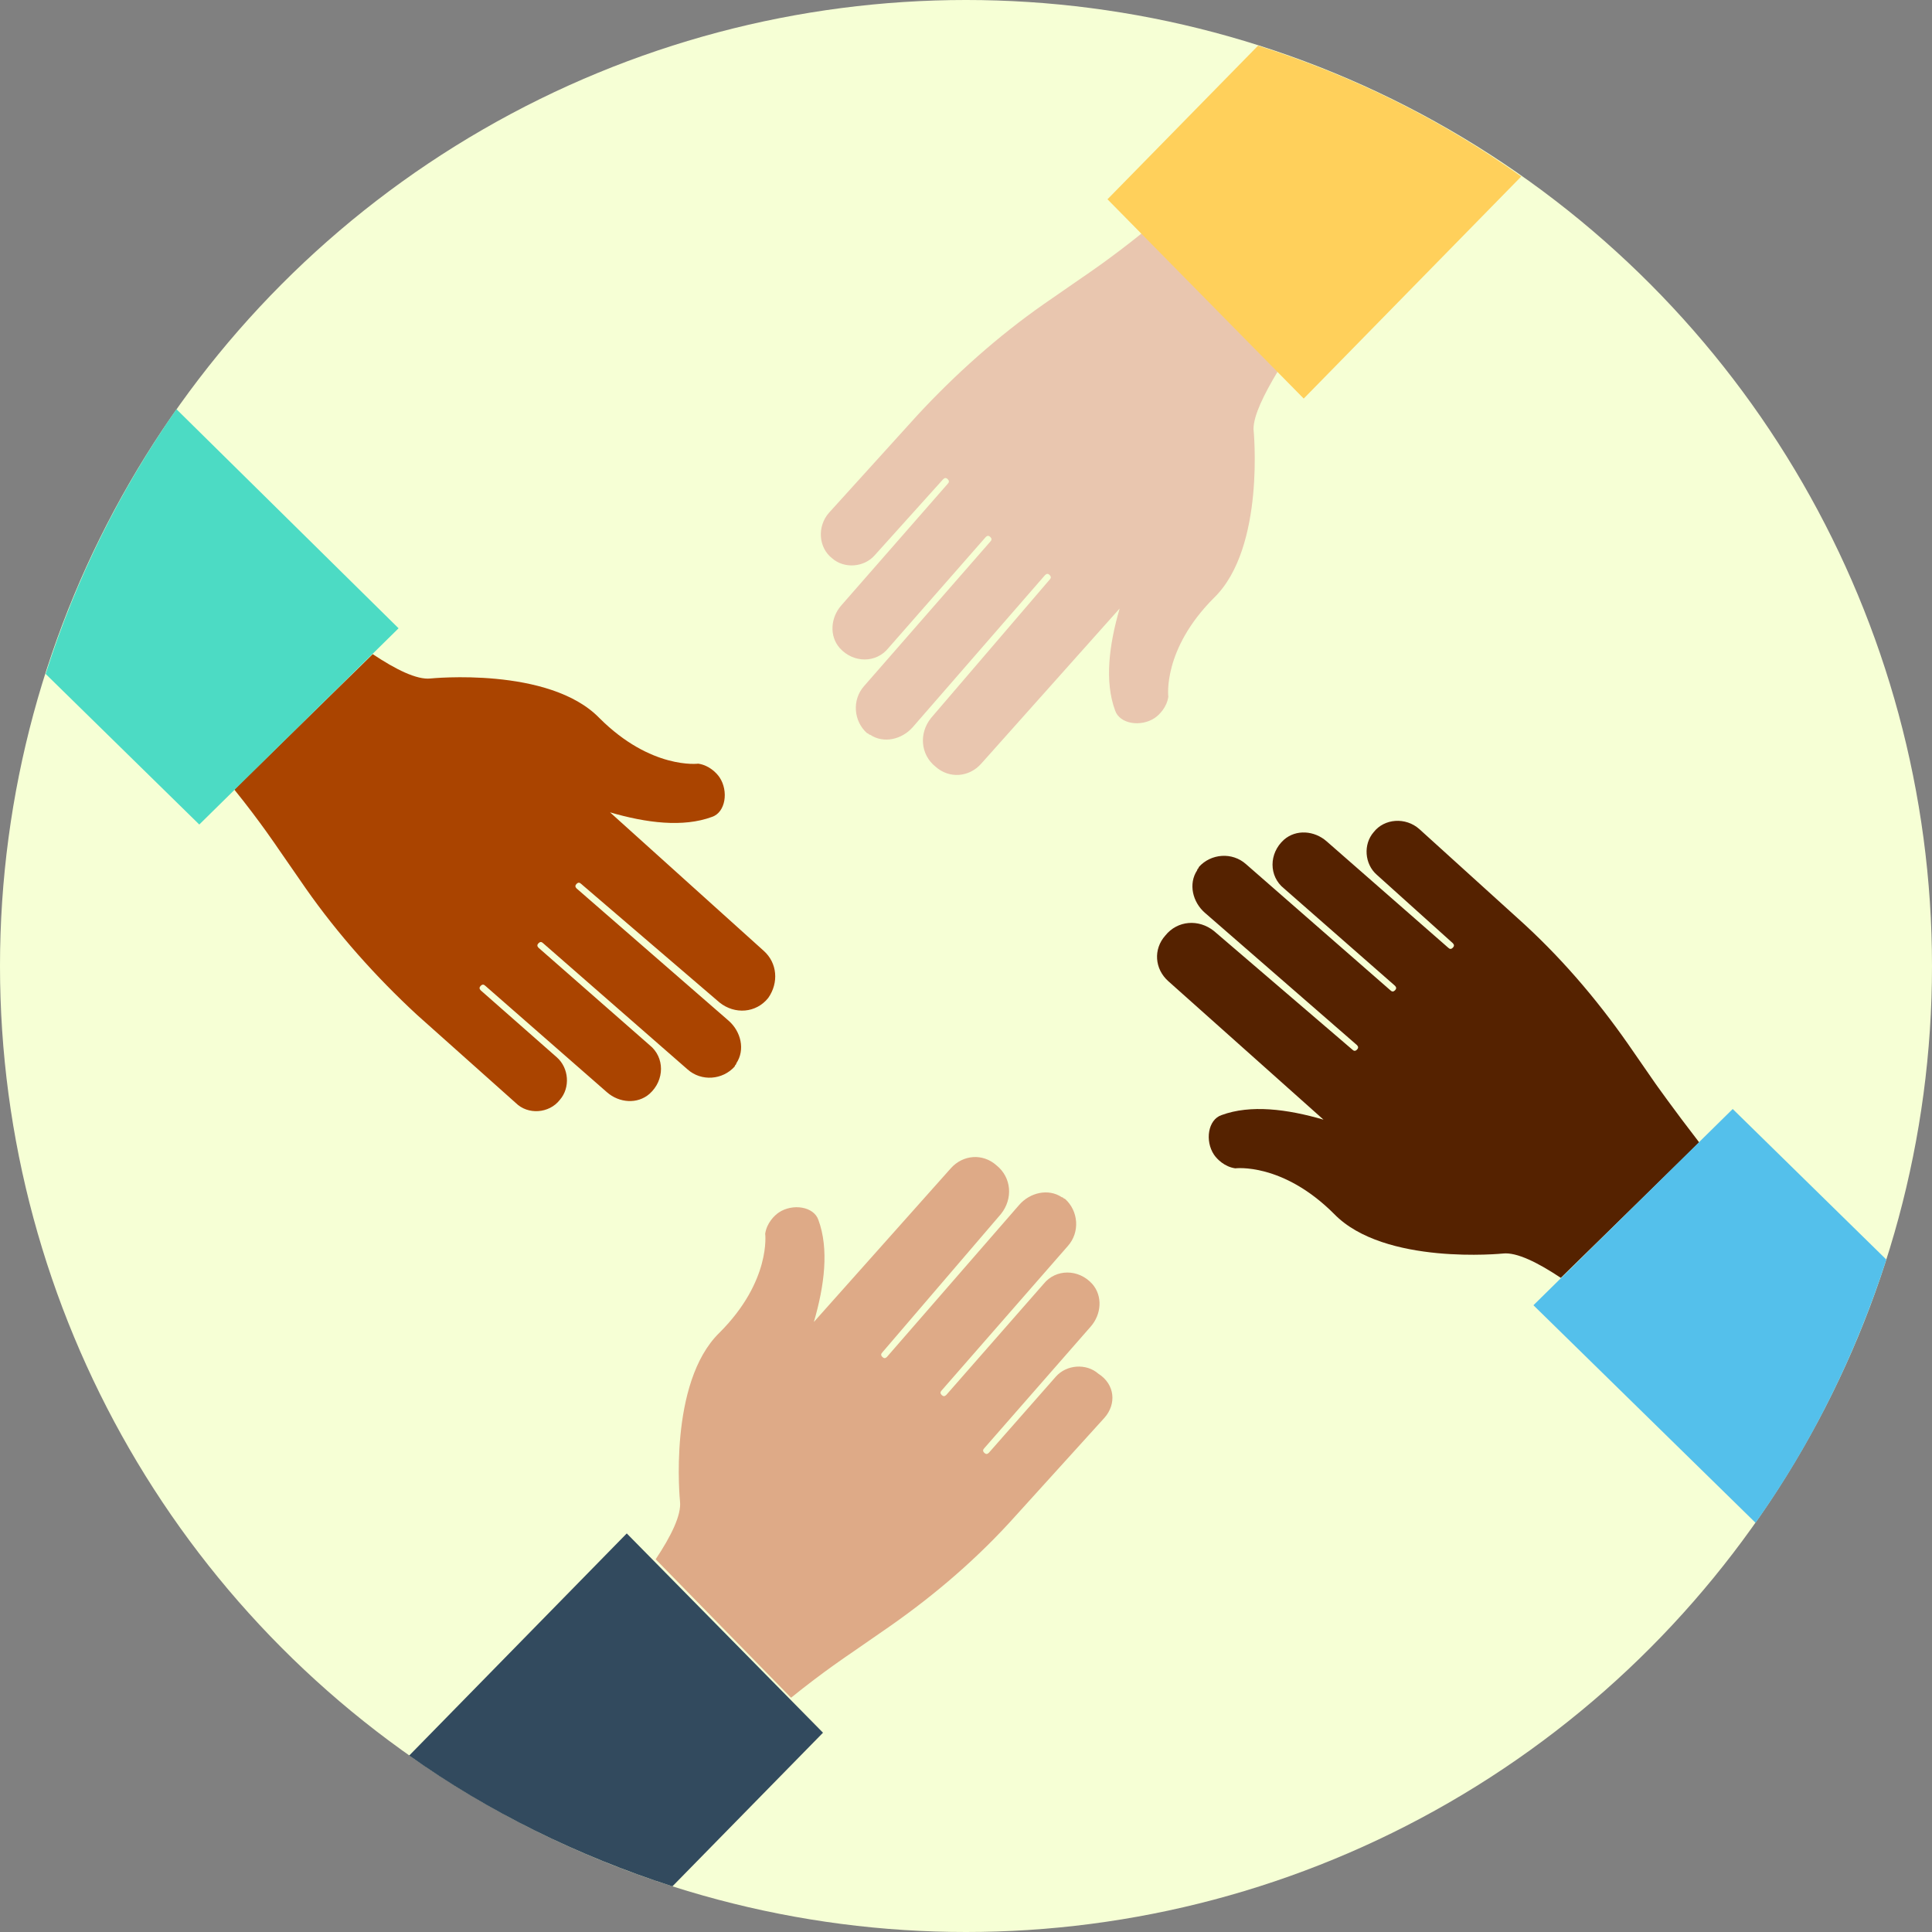 <?xml version="1.0" encoding="UTF-8" standalone="no"?>
<!-- Generator: Adobe Illustrator 19.0.0, SVG Export Plug-In . SVG Version: 6.00 Build 0)  -->

<svg
   xmlns:dc="http://purl.org/dc/elements/1.1/"
   xmlns:cc="http://creativecommons.org/ns#"
   xmlns:rdf="http://www.w3.org/1999/02/22-rdf-syntax-ns#"
   xmlns:svg="http://www.w3.org/2000/svg"
   xmlns="http://www.w3.org/2000/svg"
   xmlns:sodipodi="http://sodipodi.sourceforge.net/DTD/sodipodi-0.dtd"
   xmlns:inkscape="http://www.inkscape.org/namespaces/inkscape"
   version="1.1"
   id="Layer_1"
   x="0px"
   y="0px"
   viewBox="0 0 508 508"
   style="enable-background:new 0 0 508 508;"
   xml:space="preserve"
   sodipodi:docname="236821.svg"
   inkscape:version="0.92.3 (2405546, 2018-03-11)"><rect x="0" y="0" width="508" height="508" fill="#808080" stroke="none"/><defs
   id="defs53" /><sodipodi:namedview
   pagecolor="#ffffff"
   bordercolor="#666666"
   borderopacity="1"
   objecttolerance="10"
   gridtolerance="10"
   guidetolerance="10"
   inkscape:pageopacity="0"
   inkscape:pageshadow="2"
   inkscape:window-width="1366"
   inkscape:window-height="704"
   id="namedview51"
   showgrid="false"
   inkscape:zoom="0.46456693"
   inkscape:cx="254"
   inkscape:cy="254"
   inkscape:window-x="0"
   inkscape:window-y="27"
   inkscape:window-maximized="1"
   inkscape:current-layer="Layer_1" />
<circle
   style="fill:#f6ffd5"
   cx="254"
   cy="254"
   r="254"
   id="circle2" />
<path
   style="fill:#e9c6af"
   d="M329.6,112.8c0,0,3.2,31.2-10.4,44.4c-13.6,13.6-12,26-12,26c-0.4,2.8-2.4,4.8-3.6,5.6  c-3.6,2.4-9.2,1.6-10.4-2c-2.8-7.6-1.6-17.2,1.2-26.8L258,200.8c-3.2,3.6-8.4,4-12,0.8c-4-3.2-4.4-8.8-1.2-12.8l31.2-36.4  c0.4-0.4,0.4-0.8,0-1.2s-0.8-0.4-1.2,0l-34.8,40c-2.8,3.2-7.6,4.4-11.2,2c-0.4,0-0.4-0.4-0.8-0.4l0,0c-3.6-3.2-4-8.8-0.8-12.4  l33.2-38c0.4-0.4,0.4-0.8,0-1.2s-0.8-0.4-1.2,0l-25.6,29.2c-3.2,4-9.2,4-12.8,0c-2.8-3.2-2.4-8,0.4-11.2l28-32  c0.4-0.4,0.4-0.8,0-1.2c-0.4-0.4-0.8-0.4-1.2,0l-18,20c-2.8,3.2-8,3.6-11.2,0.8c-3.6-2.8-4-8.4-0.8-12l23.2-25.6  c10-10.8,21.2-20.8,33.2-29.2l10.4-7.2c0,0,7.2-4.8,15.6-11.6L336,97.6C332.4,103.6,329.6,109.2,329.6,112.8z"
   id="path4" />
<path
   style="fill:#FFD05B;"
   d="M330.8,12l-39.6,40.4l51.6,52.4L400,46.4C379.2,31.6,356,20,330.8,12z"
   id="path6" />
<path
   style="fill:#deaa87"
   d="M290.4,372.8l-23.2,25.6c-10,11.2-21.2,20.8-33.2,29.2l-10.4,7.2c0,0-7.2,4.8-15.6,11.6L172.4,410  c4-6,6.8-11.6,6.4-15.2c0,0-3.2-31.2,10.4-44.4c13.6-13.6,12-26,12-26c0.4-2.8,2.4-4.8,3.6-5.6c3.6-2.4,9.2-1.6,10.4,2  c2.8,7.6,1.6,17.2-1.2,26.8l36-40.4c3.2-3.6,8.4-4,12-0.8c4,3.2,4.4,8.8,1.2,12.8L232,355.6c-0.4,0.4-0.4,0.8,0,1.2  c0.4,0.4,0.8,0.4,1.2,0l34.8-40c2.8-3.2,7.6-4.4,11.2-2c0.4,0,0.4,0.4,0.8,0.4l0,0c3.6,3.2,4,8.8,0.8,12.4l-33.2,38  c-0.4,0.4-0.4,0.8,0,1.2c0.4,0.4,0.8,0.4,1.2,0l25.6-29.2c3.2-4,9.2-4,12.8,0c2.8,3.2,2.4,8-0.4,11.2l-28,32c-0.4,0.4-0.4,0.8,0,1.2  c0.4,0.4,0.8,0.4,1.2,0l17.6-20c2.8-3.2,8-3.6,11.2-0.8C293.2,364,293.6,369.2,290.4,372.8z"
   id="path8" />
<path
   style="fill:#324A5E;"
   d="M107.6,461.6c20.8,14.8,44.4,26.4,69.2,34.4l39.6-40.4l-51.6-52.4L107.6,461.6z"
   id="path10" />
<path
   style="fill:#552200"
   d="M446.8,300.4L410.4,336c-6-4-11.6-6.8-15.2-6.4c0,0-31.2,3.2-44.4-10.4c-13.6-13.6-26-12-26-12  c-2.8-0.4-4.8-2.4-5.6-3.6c-2.4-3.6-1.6-9.2,2-10.4c7.6-2.8,17.2-1.6,26.8,1.2L307.2,258c-3.6-3.2-4-8.4-0.8-12  c3.2-4,8.8-4.4,12.8-1.2l36.4,31.2c0.4,0.4,0.8,0.4,1.2,0c0.4-0.4,0.4-0.8,0-1.2l-40-34.8c-3.2-2.8-4.4-7.6-2-11.2  c0-0.4,0.4-0.4,0.4-0.8l0,0c3.2-3.6,8.8-4,12.4-0.8l38,33.2c0.4,0.4,0.8,0.4,1.2,0c0.4-0.4,0.4-0.8,0-1.2l-29.2-25.6  c-4-3.2-4-9.2,0-12.8c3.2-2.8,8-2.4,11.2,0.4l32,28c0.4,0.4,0.8,0.4,1.2,0c0.4-0.4,0.4-0.8,0-1.2l-20-18c-3.2-2.8-3.6-8-0.8-11.2  c2.8-3.6,8.4-4,12-0.8l25.6,23.2c11.2,10,20.8,21.2,29.2,33.2l7.2,10.4C435.2,284.8,440,291.6,446.8,300.4z"
   id="path12" />
<path
   style="fill:#54C0EB;"
   d="M461.6,400.4c14.8-20.8,26.4-44.4,34.4-69.2l-40.4-39.6l-52.4,51.6L461.6,400.4z"
   id="path14" />
<path
   style="fill:#aa4400"
   d="M202,262.4c-3.2,4-8.8,4.4-12.8,1.2l-36.4-31.2c-0.4-0.4-0.8-0.4-1.2,0s-0.4,0.8,0,1.2l40,34.8  c3.2,2.8,4.4,7.6,2,11.2c0,0.4-0.4,0.4-0.4,0.8l0,0c-3.2,3.6-8.8,4-12.4,0.8l-38-33.2c-0.4-0.4-0.8-0.4-1.2,0s-0.4,0.8,0,1.2  l29.2,25.6c4,3.2,4,9.2,0,12.8c-3.2,2.8-8,2.4-11.2-0.4l-32-28c-0.4-0.4-0.8-0.4-1.2,0s-0.4,0.8,0,1.2l20,17.6  c3.2,2.8,3.6,8,0.8,11.2c-2.8,3.6-8.4,4-11.6,0.8l-26-23.2c-10.8-10-20.8-21.2-29.2-33.2l-7.2-10.4c0,0-4.8-7.2-11.6-15.6L98,172  c6,4,11.6,6.8,15.2,6.4c0,0,31.2-3.2,44.4,10.4c13.6,13.6,26,12,26,12c2.8,0.4,4.8,2.4,5.6,3.6c2.4,3.6,1.6,9.2-2,10.4  c-7.6,2.8-17.2,1.6-26.8-1.2l40.4,36.4C204.4,253.2,204.8,258.4,202,262.4z"
   id="path16" />
<path
   style="fill:#4CDBC4;"
   d="M12,177.2l40.4,39.6l52.4-51.6l-58.4-57.6C31.6,128.8,20,152,12,177.2z"
   id="path18" />
<g
   id="g20">
</g>
<g
   id="g22">
</g>
<g
   id="g24">
</g>
<g
   id="g26">
</g>
<g
   id="g28">
</g>
<g
   id="g30">
</g>
<g
   id="g32">
</g>
<g
   id="g34">
</g>
<g
   id="g36">
</g>
<g
   id="g38">
</g>
<g
   id="g40">
</g>
<g
   id="g42">
</g>
<g
   id="g44">
</g>
<g
   id="g46">
</g>
<g
   id="g48">
</g>
</svg>
